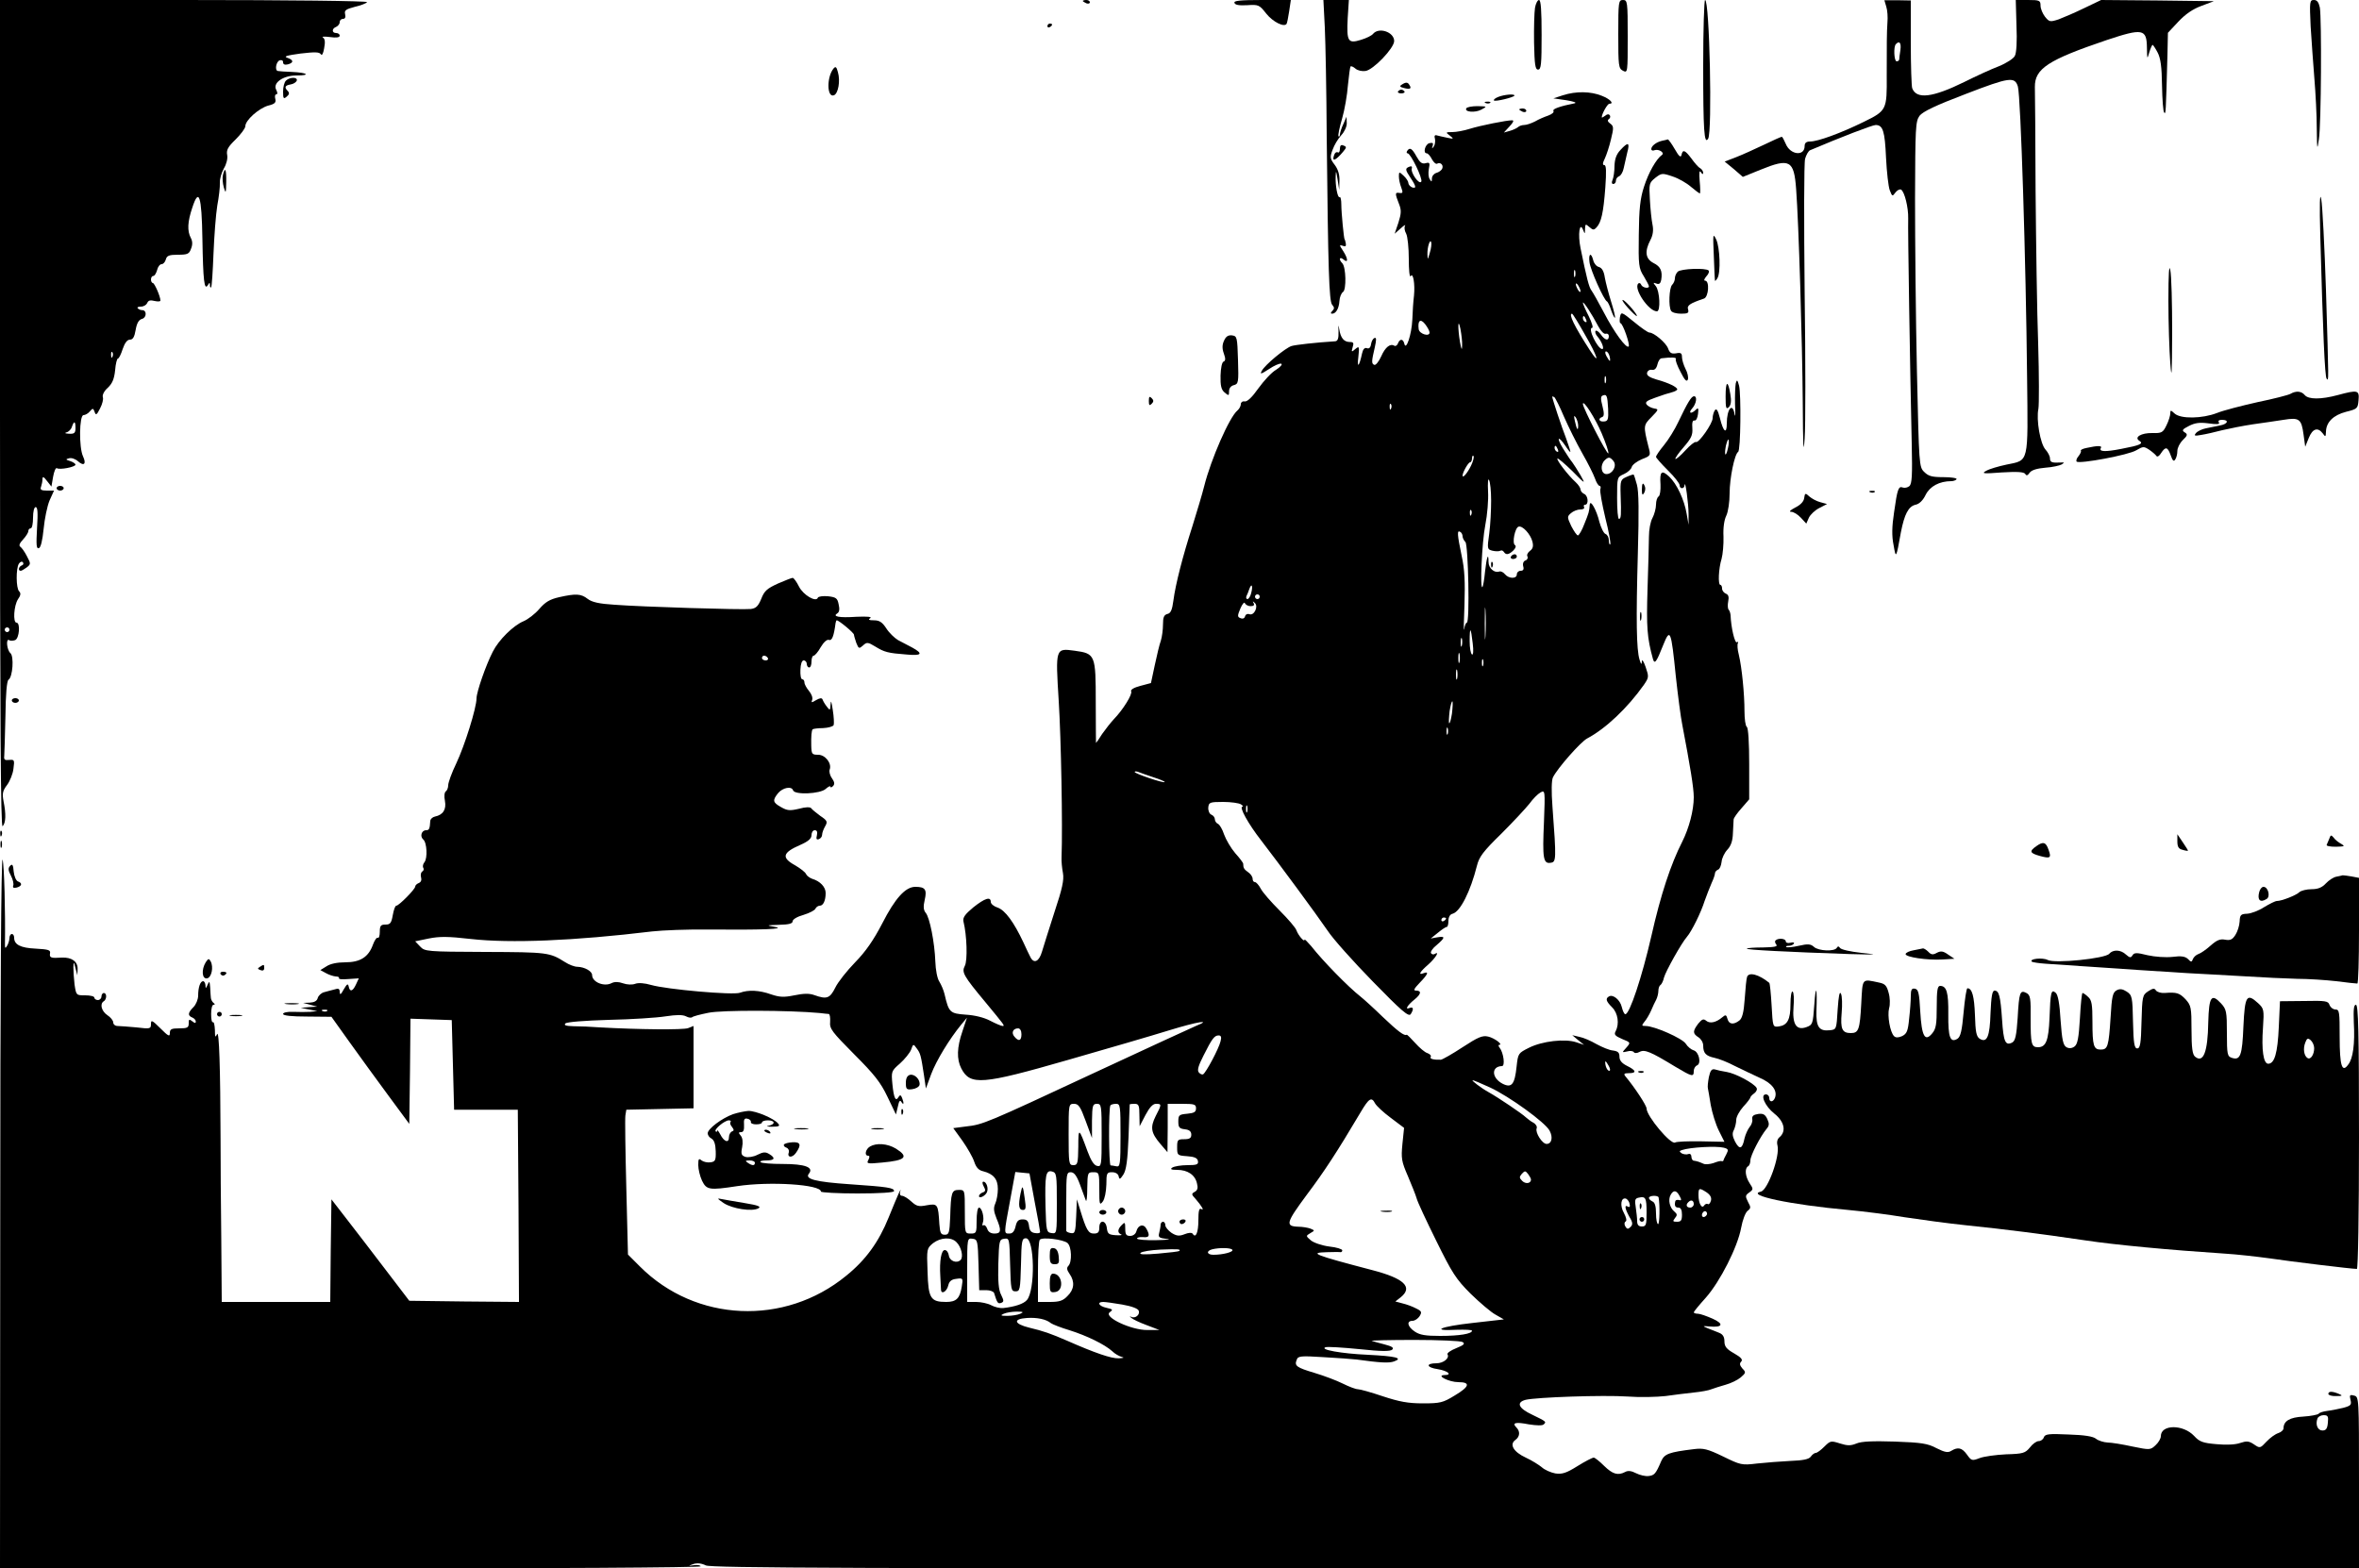 <?xml version="1.0" standalone="no"?>
<!DOCTYPE svg PUBLIC "-//W3C//DTD SVG 20010904//EN"
 "http://www.w3.org/TR/2001/REC-SVG-20010904/DTD/svg10.dtd">
<svg version="1.0" xmlns="http://www.w3.org/2000/svg"
 width="1000pt" height="665pt" viewBox="0 0 1000 665"
 preserveAspectRatio="xMidYMid meet">

<g transform="translate(0,665) scale(0.1,-0.1)"
fill="#000000" stroke="none">
<path d="M0 4893 c0 -1316 3 -1754 11 -1746 14 14 15 52 4 106 -6 32 -4 44 15
69 12 16 25 48 27 69 5 37 4 39 -18 37 -19 -2 -23 1 -21 17 1 11 3 87 5 168 1
95 6 150 13 155 18 11 24 100 8 113 -15 13 -20 64 -5 55 5 -4 16 -3 25 0 18 7
23 74 6 74 -16 0 -11 73 6 99 12 17 13 26 5 34 -13 13 -14 96 -1 117 5 8 13
11 17 6 4 -5 2 -11 -4 -13 -14 -5 -18 -23 -5 -23 4 0 15 7 25 14 18 14 18 16
1 48 -9 18 -22 36 -28 40 -7 5 -3 15 12 31 12 13 22 29 22 35 0 7 5 12 10 12
6 0 10 20 10 45 0 27 5 45 11 45 9 0 10 -25 6 -89 -4 -72 -3 -89 8 -85 8 3 15
33 20 82 4 42 15 96 25 120 l19 42 -31 0 c-23 0 -29 4 -24 16 3 9 6 23 6 32 0
13 5 12 19 -7 l19 -24 7 41 c4 23 11 40 16 37 12 -8 79 5 79 15 0 4 -10 11
-22 15 -20 6 -21 8 -5 12 10 3 27 -3 38 -13 25 -22 36 -11 21 21 -18 38 -16
175 2 175 7 0 20 7 27 16 12 14 14 14 20 -2 5 -16 9 -14 23 14 10 19 15 40 12
48 -3 9 5 26 21 40 19 18 27 37 31 74 2 28 8 50 12 50 4 0 13 18 20 40 9 26
19 40 31 40 12 0 19 11 24 41 5 29 13 43 27 47 20 5 21 37 1 37 -6 0 -15 3
-19 8 -4 4 2 7 13 7 12 0 23 7 27 15 4 11 13 14 31 9 14 -3 25 -3 25 2 0 17
-25 74 -32 74 -4 0 -8 7 -8 15 0 8 4 15 10 15 5 0 12 11 16 25 3 14 12 25 19
25 7 0 15 9 18 20 4 16 14 20 51 20 41 0 48 3 56 26 7 17 6 32 -1 45 -16 30
-14 69 6 128 28 87 40 53 43 -132 3 -178 8 -220 23 -196 7 12 9 12 9 0 0 -8 2
-12 5 -9 3 3 7 67 10 142 3 75 10 167 16 204 7 37 12 80 11 97 -1 16 7 43 17
61 11 18 17 42 14 57 -4 21 3 34 36 66 22 22 41 47 41 56 0 25 56 75 96 87 29
7 35 13 31 29 -3 10 -1 19 4 19 6 0 6 7 0 19 -16 29 28 61 86 61 62 0 47 12
-19 15 -29 1 -56 3 -60 4 -14 2 -8 39 7 45 9 3 15 0 15 -8 0 -9 7 -12 20 -9
26 7 25 19 -2 28 -17 6 -2 10 56 18 60 7 80 7 86 -3 5 -7 10 2 14 25 5 26 4
40 -5 46 -7 4 6 5 29 2 28 -4 42 -2 42 6 0 6 -7 11 -15 11 -19 0 -19 19 0 26
8 4 15 12 15 20 0 8 6 14 14 14 9 0 12 7 9 20 -4 16 3 21 41 31 26 6 49 15 52
20 3 5 -331 9 -775 9 l-781 0 0 -1757z m477 245 c-3 -8 -6 -5 -6 6 -1 11 2 17
5 13 3 -3 4 -12 1 -19z m-157 -303 c0 -21 -5 -25 -27 -24 -17 1 -21 3 -11 6 9
2 20 13 23 24 9 26 15 24 15 -6z m-280 -855 c0 -5 -4 -10 -10 -10 -5 0 -10 5
-10 10 0 6 5 10 10 10 6 0 10 -4 10 -10z"/>
<path d="M4590 6646 c0 -2 7 -6 15 -10 8 -3 15 -1 15 4 0 6 -7 10 -15 10 -8 0
-15 -2 -15 -4z"/>
<path d="M5233 6638 c2 -9 20 -12 54 -10 48 3 51 2 81 -36 28 -35 76 -59 86
-43 2 3 7 27 11 54 l7 47 -122 0 c-93 0 -121 -3 -117 -12z"/>
<path d="M5616 6533 c3 -65 7 -271 8 -458 6 -571 10 -701 23 -717 10 -11 10
-17 1 -26 -8 -8 -8 -12 -1 -12 16 0 29 22 31 54 1 17 8 33 15 38 15 9 13 106
-3 122 -16 16 -12 30 5 16 21 -18 20 3 -2 37 -16 24 -16 26 -1 21 11 -5 15 -2
13 10 -2 9 -4 17 -5 17 -3 0 -14 113 -14 147 0 20 -3 35 -7 32 -9 -5 -19 50
-17 90 1 25 2 23 8 -14 l7 -45 1 38 c1 25 -5 48 -20 68 -20 26 -21 33 -9 64 7
20 23 47 37 62 13 14 24 37 23 52 l-1 26 -13 -30 c-8 -16 -14 -36 -15 -44 0
-8 -3 -12 -6 -9 -3 3 4 37 15 74 11 38 22 102 25 143 4 41 9 77 11 79 2 3 12
-1 21 -9 9 -8 28 -12 42 -10 33 4 122 97 122 127 0 38 -64 60 -89 31 -6 -8
-29 -19 -52 -26 -55 -17 -61 -7 -56 92 l5 77 -54 0 -54 0 6 -117z"/>
<path d="M6507 6617 c-3 -19 -5 -85 -4 -148 2 -94 5 -114 17 -114 13 0 15 23
15 147 0 103 -3 148 -11 148 -6 0 -14 -15 -17 -33z"/>
<path d="M6860 6505 c0 -134 1 -145 20 -155 20 -10 20 -8 20 145 0 148 -1 155
-20 155 -19 0 -20 -7 -20 -145z"/>
<path d="M7220 6373 c0 -277 4 -338 21 -311 18 28 6 588 -13 588 -4 0 -8 -125
-8 -277z"/>
<path d="M7996 6622 c5 -15 7 -45 5 -67 -3 -43 -3 -94 -3 -225 1 -146 0 -149
-98 -197 -98 -48 -194 -83 -227 -83 -16 0 -23 -6 -23 -19 0 -45 -61 -38 -80 9
-7 16 -14 30 -17 30 -3 0 -37 -15 -76 -34 -40 -19 -93 -43 -119 -53 l-47 -18
39 -32 38 -33 74 30 c125 51 143 41 152 -82 11 -146 26 -645 28 -903 1 -191 3
-228 8 -155 4 52 4 334 0 625 -3 292 -3 544 2 562 5 17 14 33 21 36 127 54
264 107 278 107 31 0 39 -26 44 -138 3 -61 10 -124 16 -139 10 -26 11 -27 24
-9 8 10 18 15 24 12 15 -10 31 -76 30 -122 -2 -40 8 -652 15 -956 3 -134 1
-169 -10 -179 -7 -6 -20 -9 -28 -6 -18 7 -23 -5 -37 -106 -9 -59 -10 -99 -2
-138 10 -59 11 -58 31 54 15 77 32 110 62 117 16 3 32 19 43 42 18 36 58 58
109 58 9 0 19 4 22 8 3 5 -22 9 -55 9 -49 0 -64 4 -82 22 -22 21 -22 29 -31
429 -5 224 -8 553 -8 731 1 301 2 326 19 350 14 18 68 44 197 93 184 71 207
74 220 31 12 -43 34 -738 39 -1232 4 -371 9 -351 -88 -371 -33 -7 -71 -18 -85
-26 -22 -12 -14 -13 66 -7 66 4 93 2 99 -6 5 -9 10 -8 19 5 8 11 31 18 66 21
30 2 61 9 70 14 12 8 12 9 -5 8 -37 -2 -45 1 -45 18 0 9 -9 26 -19 37 -22 24
-40 126 -30 173 3 18 3 141 -1 275 -5 134 -9 425 -11 648 -1 223 -2 421 -3
441 -1 78 56 115 304 199 153 51 170 48 171 -32 1 -50 1 -51 10 -20 5 17 12
32 14 32 2 0 12 -15 21 -32 13 -24 18 -62 19 -141 1 -59 5 -111 9 -114 7 -8 7
-11 14 245 l2 93 44 47 c30 32 62 54 98 67 l53 20 -239 3 -239 2 -71 -34 c-39
-19 -88 -40 -109 -48 -37 -12 -40 -11 -58 11 -10 13 -19 34 -19 47 0 22 -4 24
-53 24 l-52 0 3 -109 c3 -65 0 -116 -7 -128 -5 -11 -36 -31 -68 -44 -32 -12
-97 -42 -145 -66 -136 -67 -204 -75 -222 -27 -3 8 -6 96 -6 194 l0 178 -56 1
-56 0 8 -27z m60 -184 c-3 -18 -5 -36 -5 -40 -1 -5 -5 -8 -11 -8 -11 0 -14 63
-3 73 15 16 23 5 19 -25z"/>
<path d="M9795 6538 c4 -62 11 -162 16 -223 5 -60 10 -155 10 -210 1 -91 2
-95 9 -45 10 63 12 510 4 558 -5 23 -12 32 -25 32 -18 0 -19 -6 -14 -112z"/>
<path d="M4440 6539 c0 -5 5 -7 10 -4 6 3 10 8 10 11 0 2 -4 4 -10 4 -5 0 -10
-5 -10 -11z"/>
<path d="M3533 6359 c-29 -36 -28 -124 2 -113 18 7 28 60 17 98 -6 23 -10 26
-19 15z"/>
<path d="M1212 6308 c-7 -7 -12 -27 -12 -46 0 -30 2 -33 15 -22 11 9 13 16 5
24 -16 16 -12 24 12 28 12 2 23 9 26 16 5 16 -30 16 -46 0z"/>
<path d="M5942 6291 c-10 -6 -8 -10 9 -14 26 -7 34 -3 24 12 -7 13 -15 14 -33
2z"/>
<path d="M5926 6262 c-2 -4 4 -8 14 -8 10 0 16 4 14 8 -3 4 -9 8 -14 8 -5 0
-11 -4 -14 -8z"/>
<path d="M6625 6246 l-40 -13 55 -8 c30 -5 46 -10 35 -13 -61 -12 -95 -24 -90
-32 4 -6 -6 -14 -22 -20 -15 -5 -41 -16 -56 -25 -16 -8 -36 -15 -46 -15 -9 0
-21 -4 -26 -9 -6 -5 -21 -12 -35 -16 l-25 -7 24 26 c16 17 20 26 11 26 -24 0
-134 -22 -179 -36 -25 -8 -58 -14 -75 -14 -28 0 -29 -1 -10 -15 18 -14 17 -15
-11 -9 -16 3 -36 8 -44 10 -9 3 -12 -2 -8 -15 2 -10 0 -25 -5 -32 -8 -11 -9
-10 -5 2 4 13 1 15 -14 12 -18 -5 -28 -43 -11 -43 5 0 15 -11 22 -25 7 -13 17
-22 22 -19 13 8 28 -5 22 -20 -3 -8 -14 -16 -25 -19 -10 -3 -19 -13 -19 -24 0
-15 -2 -15 -9 -3 -6 8 -7 27 -4 44 5 25 4 29 -14 24 -15 -4 -24 3 -38 28 -19
35 -29 41 -40 24 -3 -5 -3 -10 2 -10 13 0 65 -108 58 -120 -9 -15 -47 39 -40
57 2 7 -2 10 -11 6 -18 -7 -18 -12 6 -48 24 -36 25 -46 5 -39 -8 4 -15 12 -15
19 0 6 -9 20 -20 30 -19 18 -20 17 -20 -3 0 -11 4 -32 10 -47 8 -22 7 -25 -8
-23 -19 3 -19 -2 -1 -48 10 -25 9 -40 -3 -78 l-16 -47 26 23 c14 13 22 17 18
11 -4 -7 -2 -22 5 -34 6 -12 11 -60 11 -107 0 -47 3 -79 8 -73 10 18 19 -32
14 -83 -3 -23 -6 -68 -7 -101 -3 -64 -27 -135 -34 -102 -5 21 -19 22 -27 1 -3
-8 -10 -13 -15 -10 -18 11 -39 -6 -56 -45 -10 -22 -23 -38 -29 -36 -13 5 -12
15 2 75 7 32 7 42 -1 39 -7 -2 -13 -14 -15 -26 -2 -15 -9 -21 -18 -17 -9 3
-16 -4 -20 -22 -12 -56 -22 -66 -16 -17 5 47 4 49 -13 35 -16 -14 -17 -13 -11
8 6 18 3 22 -12 22 -25 0 -39 17 -45 55 -3 21 -4 18 -3 -10 1 -30 -3 -41 -14
-42 -82 -5 -169 -15 -185 -20 -26 -8 -113 -80 -126 -105 -9 -16 -4 -15 30 7
22 15 45 25 52 23 7 -2 -3 -14 -22 -26 -19 -11 -52 -47 -75 -79 -26 -37 -47
-57 -58 -55 -9 2 -16 -4 -16 -11 0 -8 -6 -20 -14 -27 -34 -27 -113 -208 -141
-320 -9 -36 -32 -112 -50 -170 -41 -127 -72 -247 -81 -317 -5 -38 -11 -53 -25
-56 -15 -4 -19 -14 -19 -45 0 -21 -4 -52 -9 -68 -6 -16 -17 -63 -26 -105 l-16
-75 -45 -12 c-27 -7 -42 -16 -39 -23 7 -11 -34 -78 -74 -119 -13 -14 -35 -42
-49 -62 -13 -21 -25 -38 -26 -38 0 0 -1 78 -1 173 0 201 -2 206 -89 218 -82
11 -82 13 -68 -213 10 -158 17 -530 12 -663 -1 -16 2 -47 6 -67 5 -29 -3 -66
-36 -165 -22 -70 -47 -146 -53 -168 -12 -41 -33 -52 -48 -25 -4 8 -19 38 -31
65 -40 85 -77 136 -109 147 -16 5 -29 16 -29 24 0 24 -25 16 -74 -23 -35 -29
-45 -43 -42 -59 15 -60 18 -166 6 -189 -14 -27 -7 -41 88 -155 80 -97 83 -100
72 -100 -5 0 -29 10 -52 22 -26 14 -67 24 -104 26 -67 5 -72 9 -90 87 -4 17
-14 40 -22 53 -9 13 -16 51 -17 85 -3 81 -24 188 -41 207 -9 11 -11 26 -4 55
10 44 2 55 -40 55 -42 0 -86 -49 -140 -155 -37 -71 -70 -119 -115 -165 -35
-36 -73 -84 -84 -107 -23 -46 -36 -51 -89 -32 -22 8 -46 7 -85 -1 -44 -9 -62
-8 -98 4 -50 18 -97 20 -132 7 -29 -11 -311 14 -377 33 -27 8 -54 10 -67 5
-13 -5 -35 -4 -52 2 -19 7 -36 7 -48 1 -32 -17 -83 4 -83 34 0 16 -31 34 -62
35 -13 0 -36 9 -53 20 -65 41 -74 42 -337 43 -251 1 -257 2 -277 23 l-21 22
58 12 c45 9 81 9 177 -2 168 -19 438 -8 770 32 44 5 150 9 235 8 233 -2 335 2
285 11 -38 7 -38 7 18 9 41 1 57 5 57 15 0 8 20 20 46 27 26 8 49 20 51 27 3
6 11 12 18 12 15 0 25 22 25 54 0 25 -23 50 -57 60 -11 4 -23 13 -26 20 -3 8
-24 24 -46 37 -60 33 -54 54 22 87 34 15 47 27 47 41 0 12 6 21 14 21 9 0 12
-7 9 -21 -4 -16 -2 -20 8 -17 8 3 14 11 14 19 0 8 6 24 13 36 11 19 9 24 -21
44 -17 13 -35 27 -38 32 -4 6 -24 6 -52 -2 -39 -9 -50 -8 -76 7 -36 20 -37 29
-12 60 20 23 57 30 63 11 7 -20 115 -15 138 6 11 10 20 14 20 10 0 -5 5 -4 11
2 8 8 7 17 -4 33 -9 12 -13 29 -10 37 10 26 -18 63 -49 63 -26 0 -28 3 -29 38
-1 40 1 65 6 70 2 2 22 5 44 5 22 1 43 7 45 13 2 6 1 35 -4 65 -5 34 -8 43 -9
24 -2 -28 -2 -29 -16 -11 -8 10 -16 24 -18 30 -3 8 -11 7 -27 -2 -20 -12 -22
-12 -17 1 3 9 -3 25 -14 38 -10 12 -19 28 -19 36 0 7 -4 13 -9 13 -6 0 -9 18
-8 40 1 25 6 40 14 40 7 0 13 -7 13 -15 0 -8 5 -15 10 -15 6 0 10 11 10 25 0
14 4 25 9 25 5 0 19 16 30 36 13 22 27 34 35 31 13 -5 21 17 28 71 1 6 3 12 5
12 9 0 73 -53 73 -61 0 -4 5 -20 10 -35 10 -25 12 -25 28 -11 16 15 21 15 52
-4 39 -24 54 -28 133 -34 64 -6 72 3 25 29 -18 9 -46 24 -61 32 -15 9 -38 31
-50 50 -17 26 -29 34 -52 34 -22 0 -26 3 -16 9 9 6 -12 8 -58 6 -75 -5 -104 1
-81 15 8 5 10 18 5 38 -5 26 -11 30 -45 34 -22 2 -41 -1 -43 -6 -7 -21 -62 11
-80 47 -10 20 -22 37 -27 37 -4 0 -32 -11 -62 -24 -46 -21 -58 -31 -71 -65
-13 -31 -22 -40 -44 -43 -36 -4 -461 9 -578 18 -65 4 -96 11 -114 25 -28 22
-50 23 -121 7 -40 -9 -59 -21 -84 -50 -18 -21 -48 -44 -67 -52 -43 -18 -105
-79 -130 -129 -29 -56 -69 -171 -69 -198 0 -40 -50 -200 -86 -276 -19 -39 -34
-81 -34 -92 0 -11 -5 -23 -10 -26 -6 -4 -8 -21 -4 -40 7 -37 -8 -60 -42 -67
-10 -2 -19 -10 -20 -18 -2 -35 -5 -40 -18 -40 -19 0 -27 -26 -12 -39 16 -13
19 -80 5 -97 -6 -7 -8 -18 -5 -23 4 -5 2 -13 -4 -16 -6 -4 -8 -15 -5 -25 3
-11 0 -20 -10 -24 -8 -3 -15 -10 -15 -15 0 -11 -69 -81 -80 -81 -5 0 -11 -18
-15 -40 -6 -34 -11 -40 -31 -40 -20 0 -24 -5 -24 -31 0 -16 -4 -28 -8 -25 -5
3 -14 -10 -21 -29 -19 -53 -54 -75 -118 -75 -33 0 -63 -6 -79 -17 l-26 -16 24
-13 c12 -7 31 -13 41 -14 10 0 16 -3 14 -7 -3 -5 15 -6 39 -4 l45 3 -12 -26
c-14 -30 -26 -33 -31 -8 -3 13 -7 11 -21 -13 -12 -22 -16 -25 -17 -11 0 14 -5
17 -22 11 -13 -3 -33 -9 -45 -12 -11 -3 -23 -14 -26 -24 -3 -13 -15 -19 -34
-20 l-28 -1 30 -8 30 -8 -35 -2 -35 -3 35 -7 35 -7 -30 -3 c-16 -1 -49 -1 -73
0 -24 1 -42 -3 -42 -9 0 -7 36 -11 103 -11 l102 -1 75 -105 c41 -58 116 -160
165 -227 l90 -122 3 223 2 223 88 -3 87 -3 5 -190 5 -190 135 0 135 0 3 -408
2 -407 -232 2 -233 3 -100 131 c-55 72 -129 169 -165 215 l-65 84 -3 -217 -2
-218 -230 0 -230 0 -2 268 c-2 147 -3 337 -3 422 -1 304 -6 465 -15 445 -7
-16 -9 -12 -9 18 -1 21 -4 36 -9 33 -4 -2 -7 13 -7 35 0 21 4 39 10 39 7 0 7
3 0 8 -5 4 -10 13 -11 20 -1 6 -2 27 -3 45 -2 27 -4 29 -11 12 -7 -17 -9 -17
-9 -2 -1 9 -5 17 -10 17 -12 0 -21 -26 -21 -61 0 -16 -9 -38 -20 -49 -24 -24
-25 -36 -5 -44 8 -3 15 -11 15 -17 0 -8 -4 -8 -15 1 -13 10 -15 9 -15 -9 0
-18 -6 -21 -40 -21 -33 0 -40 -3 -40 -20 0 -17 -7 -13 -40 20 -35 35 -40 37
-40 19 0 -21 -3 -22 -61 -15 -34 3 -70 6 -80 6 -11 0 -19 7 -19 15 0 8 -11 22
-25 31 -25 17 -33 48 -15 59 6 3 10 13 10 21 0 8 -4 14 -10 14 -5 0 -10 -7
-10 -15 0 -8 -7 -15 -15 -15 -8 0 -15 5 -15 10 0 6 -17 10 -39 10 -38 0 -38 0
-45 46 -3 26 -5 59 -5 73 1 25 2 25 9 -4 l8 -30 1 27 c1 31 -25 50 -67 48 -46
-3 -53 -1 -50 18 3 14 -6 17 -61 20 -64 3 -91 17 -91 46 0 9 -4 16 -10 16 -5
0 -10 -8 -10 -17 0 -10 -5 -25 -10 -33 -7 -12 -9 -11 -9 5 2 139 -3 336 -10
360 -6 18 -10 -578 -10 -1487 l-1 -1518 1485 0 c824 0 1485 4 1485 9 0 4 -12
7 -27 5 -28 -4 -28 -4 -3 5 16 5 34 3 52 -6 22 -11 619 -13 3518 -13 l3490 0
0 364 c0 361 0 364 -21 369 -18 5 -20 2 -15 -18 5 -21 2 -25 -31 -34 -21 -5
-51 -11 -68 -13 -16 -2 -33 -7 -36 -12 -4 -4 -33 -10 -65 -12 -58 -3 -84 -19
-84 -50 0 -7 -10 -16 -22 -20 -13 -4 -35 -20 -50 -36 -27 -29 -28 -29 -53 -12
-22 15 -32 15 -59 6 -20 -7 -57 -9 -100 -5 -58 5 -72 10 -95 35 -47 50 -141
49 -141 -1 0 -10 -10 -27 -22 -38 -22 -21 -25 -21 -98 -6 -41 9 -89 17 -106
17 -17 1 -39 8 -49 16 -12 10 -49 16 -116 18 -84 4 -100 2 -105 -12 -3 -9 -13
-16 -22 -16 -9 0 -26 -12 -37 -27 -20 -24 -29 -27 -101 -29 -43 -2 -94 -9
-112 -16 -32 -12 -35 -12 -54 15 -21 29 -38 33 -66 16 -14 -9 -27 -7 -63 11
-37 20 -64 24 -176 28 -94 3 -142 1 -163 -8 -25 -10 -38 -10 -70 0 -38 12 -41
12 -66 -13 -15 -15 -31 -27 -37 -27 -5 0 -15 -7 -21 -16 -8 -11 -33 -16 -86
-18 -41 -2 -105 -7 -142 -11 -65 -8 -70 -6 -144 30 -66 32 -84 36 -123 31
-107 -13 -125 -20 -139 -51 -23 -54 -29 -60 -53 -63 -14 -2 -38 4 -54 12 -19
10 -34 12 -46 5 -31 -16 -53 -9 -89 26 -19 19 -39 35 -44 35 -6 0 -37 -16 -69
-36 -48 -30 -65 -35 -94 -31 -20 4 -45 15 -57 26 -12 10 -42 29 -68 41 -52 24
-71 56 -44 75 19 14 21 36 4 53 -20 20 -3 24 53 13 32 -5 58 -6 63 0 12 11 11
12 -49 41 -58 27 -69 52 -28 63 45 11 329 21 433 14 52 -4 124 -2 160 2 36 5
90 12 120 15 30 3 64 9 75 14 11 4 38 13 60 19 22 6 51 20 64 31 22 19 23 22
7 38 -11 13 -13 21 -5 29 8 8 0 18 -30 35 -32 18 -41 29 -41 51 0 19 -7 30
-22 36 -13 5 -34 14 -48 19 -24 10 -24 11 7 8 56 -5 62 11 13 33 -25 11 -53
21 -62 21 -10 0 -18 3 -18 6 0 3 23 31 51 62 61 69 135 215 150 297 6 33 18
64 27 71 14 11 15 15 2 38 -12 24 -12 28 5 40 18 13 18 15 2 39 -19 29 -22 63
-7 72 6 3 10 15 10 25 0 21 43 103 68 133 12 14 13 22 4 42 -9 20 -18 25 -39
22 -20 -3 -27 -9 -25 -22 2 -9 -3 -24 -11 -33 -8 -10 -18 -32 -22 -49 -9 -45
-21 -49 -40 -13 -11 22 -13 35 -5 49 5 11 10 30 10 43 0 13 14 38 30 56 17 18
30 36 30 39 0 3 7 11 17 18 9 7 13 17 9 23 -12 20 -89 61 -126 67 -19 3 -42 8
-51 11 -13 3 -19 -5 -25 -33 -4 -21 -6 -42 -4 -48 1 -5 7 -37 12 -70 6 -33 21
-82 34 -108 l24 -48 -99 2 c-54 1 -104 -1 -110 -5 -18 -11 -121 112 -121 144
0 13 -50 89 -90 137 -8 10 -5 13 15 13 34 0 31 12 -8 31 -22 11 -32 23 -32 39
0 17 -6 23 -27 26 -15 1 -46 14 -70 27 -24 14 -56 28 -73 31 l-30 7 25 -21 25
-20 -33 11 c-48 16 -144 5 -200 -23 -46 -23 -47 -24 -53 -80 -8 -76 -21 -92
-59 -73 -48 25 -49 74 -3 75 14 0 7 56 -10 78 -5 6 -6 12 -2 12 19 0 -20 29
-46 35 -25 6 -43 -2 -109 -45 -44 -29 -85 -52 -92 -53 -32 -1 -49 4 -43 12 3
5 -3 12 -14 16 -11 3 -34 23 -52 43 -18 20 -34 36 -36 35 -9 -7 -38 15 -101
75 -38 37 -81 76 -95 87 -51 40 -158 149 -209 214 -16 18 -28 31 -28 27 0 -13
-27 19 -34 39 -3 11 -36 49 -72 85 -36 36 -72 77 -80 93 -8 15 -19 27 -24 27
-6 0 -10 6 -10 14 0 8 -8 21 -19 28 -17 12 -21 18 -21 36 0 4 -15 24 -34 45
-18 21 -39 57 -47 79 -7 22 -19 42 -26 45 -7 3 -13 12 -13 19 0 8 -7 17 -15
20 -8 3 -14 17 -13 30 2 22 6 24 63 24 33 0 67 -5 75 -10 8 -5 12 -10 7 -10
-16 0 25 -74 79 -143 77 -100 232 -310 282 -383 22 -34 109 -131 191 -215 122
-125 152 -151 161 -139 14 22 12 33 -6 26 -20 -8 -7 13 23 37 27 22 30 37 6
37 -13 0 -9 8 15 33 35 36 41 50 17 41 -25 -10 -17 5 20 37 31 28 50 59 26 44
-5 -3 -12 -1 -15 4 -3 5 7 21 24 34 37 32 38 39 3 33 l-28 -5 30 24 c17 14 33
25 38 25 4 0 7 12 7 26 0 16 7 28 18 30 32 9 75 93 103 204 9 37 27 61 103
135 50 50 103 107 119 127 15 21 36 42 47 48 20 11 20 8 15 -125 -7 -154 -3
-178 28 -173 24 3 25 11 8 238 -5 65 -4 112 2 124 19 39 118 151 145 165 79
42 171 129 241 228 21 31 21 34 7 75 -9 26 -16 35 -16 23 -1 -15 -4 -12 -10 9
-13 42 -15 167 -7 451 5 174 4 262 -4 290 -6 22 -12 41 -14 43 -1 1 -15 -3
-30 -10 -25 -11 -27 -15 -25 -77 3 -85 2 -101 -7 -101 -5 0 -8 40 -8 89 0 88
0 88 29 101 16 7 31 21 33 30 3 10 22 24 43 33 38 15 38 15 28 53 -22 88 -22
91 13 126 30 31 31 33 12 36 -12 2 -26 9 -32 16 -9 11 -1 17 36 30 27 10 58
20 71 23 12 3 22 9 22 12 0 10 -37 28 -88 42 -30 9 -42 17 -40 28 2 9 11 15
21 13 11 -2 19 6 23 23 3 14 11 26 18 26 41 5 64 4 60 -3 -3 -4 6 -29 20 -55
17 -34 26 -44 31 -32 3 8 -1 29 -10 45 -8 16 -15 39 -15 50 0 17 -5 20 -25 16
-19 -3 -27 1 -34 21 -9 24 -60 67 -79 67 -6 0 -35 20 -65 45 -54 44 -55 44
-60 20 -2 -14 -1 -25 2 -25 10 0 42 -92 35 -99 -10 -10 -62 61 -105 144 -23
44 -47 86 -53 94 -10 13 -20 51 -46 179 -12 58 -4 115 11 77 7 -18 8 -18 8 4
1 22 2 23 19 8 15 -13 19 -13 30 -1 20 22 29 62 37 168 5 70 4 96 -4 96 -8 0
-8 8 2 28 7 15 19 51 26 81 12 49 12 56 -3 67 -11 8 -13 14 -6 19 5 3 8 11 4
16 -4 6 -11 6 -20 -2 -8 -6 -14 -9 -14 -6 0 14 24 57 32 57 22 0 4 20 -32 34
-47 19 -109 20 -165 2z m-564 -668 c-9 -31 -9 -31 -10 -6 -1 30 11 67 16 51 2
-6 0 -26 -6 -45z m616 -100 c-3 -7 -5 -2 -5 12 0 14 2 19 5 13 2 -7 2 -19 0
-25z m23 -63 c0 -5 -5 -3 -10 5 -5 8 -10 20 -10 25 0 6 5 3 10 -5 5 -8 10 -19
10 -25z m75 -148 c11 -21 25 -35 32 -32 7 2 13 -2 13 -10 0 -22 -17 -18 -34 7
-9 12 -19 19 -22 15 -4 -4 0 -15 8 -24 18 -21 30 -53 20 -53 -20 1 -63 90 -43
90 6 0 -1 22 -14 49 -14 27 -25 53 -25 57 0 11 39 -49 65 -99z m-55 -38 c52
-89 65 -134 19 -63 -66 102 -91 154 -75 154 3 0 28 -41 56 -91z m4 65 c3 -8 2
-12 -4 -9 -6 3 -10 10 -10 16 0 14 7 11 14 -7z m-664 -54 c0 -19 -43 -6 -46
14 -5 37 7 47 27 22 10 -13 19 -29 19 -36z m138 -55 c0 -22 -3 -19 -9 15 -10
60 -9 108 2 55 4 -22 8 -53 7 -70z m625 -45 c3 -11 3 -20 1 -20 -2 0 -8 9 -14
20 -6 11 -7 20 -2 20 6 0 12 -9 15 -20z m-16 -112 c-3 -7 -5 -2 -5 12 0 14 2
19 5 13 2 -7 2 -19 0 -25z m10 -111 c2 -46 -1 -53 -18 -54 -21 -2 -26 13 -7
19 8 3 9 15 1 46 -8 30 -8 42 1 45 17 7 20 0 23 -56z m-187 -34 c19 -43 53
-112 77 -154 24 -42 48 -90 54 -107 6 -18 15 -32 20 -32 4 0 6 -6 3 -14 -3 -7
7 -62 21 -121 15 -59 24 -109 21 -113 -3 -3 -6 5 -6 17 0 12 -6 24 -14 27 -8
3 -19 26 -26 51 -12 51 -39 98 -41 73 -2 -29 -4 -35 -23 -82 -10 -27 -23 -48
-27 -48 -5 0 -17 18 -28 39 -18 38 -18 41 -2 55 10 9 28 16 40 16 12 0 19 4
16 10 -3 6 -1 10 4 10 17 0 13 40 -4 46 -8 4 -15 12 -15 19 0 6 -9 20 -21 31
-31 28 -82 94 -77 100 3 2 31 -22 63 -53 56 -57 57 -57 35 -18 -13 22 -29 47
-35 55 -7 8 -24 34 -39 58 -29 47 -22 58 9 13 11 -17 21 -29 22 -27 1 1 -7 27
-18 57 -19 48 -59 169 -59 177 0 2 4 1 9 -2 4 -3 23 -40 41 -83z m-733 35 c-3
-8 -6 -5 -6 6 -1 11 2 17 5 13 3 -3 4 -12 1 -19z m893 -106 c17 -40 30 -78 28
-84 -4 -10 -108 193 -108 209 0 22 53 -61 80 -125z m-100 34 c0 -26 -6 -18
-14 19 -5 22 -4 26 4 15 5 -8 10 -24 10 -34z m-86 -102 c3 -8 2 -12 -4 -9 -6
3 -10 10 -10 16 0 14 7 11 14 -7z m-368 -68 c-15 -31 -36 -56 -36 -42 0 13 24
56 32 56 4 0 8 8 8 17 0 9 3 13 6 10 4 -3 -1 -22 -10 -41z m603 20 c17 -20 -3
-56 -29 -56 -23 0 -28 38 -8 58 16 16 23 15 37 -2z m-518 -168 c0 -40 -3 -103
-8 -140 -9 -65 -9 -67 14 -73 13 -3 28 -3 33 0 5 3 11 1 15 -5 9 -14 21 -12
40 6 10 10 13 19 7 23 -13 8 0 73 15 78 17 6 51 -32 59 -63 5 -20 2 -31 -11
-40 -9 -7 -14 -18 -10 -23 3 -6 0 -14 -8 -17 -9 -3 -13 -13 -10 -25 4 -13 0
-19 -11 -19 -9 0 -16 -7 -16 -15 0 -20 -34 -19 -50 0 -7 9 -18 14 -24 12 -21
-8 -46 14 -46 40 0 44 -8 22 -15 -42 -3 -33 -8 -61 -11 -64 -11 -12 -2 191 12
261 9 46 14 108 12 144 -2 37 0 58 4 49 5 -8 9 -47 9 -87z m-84 -60 c-3 -8 -6
-5 -6 6 -1 11 2 17 5 13 3 -3 4 -12 1 -19z m-37 -92 c0 -6 5 -17 12 -24 12
-12 19 -342 6 -342 -4 0 -9 -12 -11 -27 -3 -16 -2 31 1 102 3 98 1 150 -12
209 -19 91 -20 110 -6 101 6 -3 10 -12 10 -19z m-896 -240 c-3 -14 -11 -26
-16 -26 -5 0 -7 6 -4 13 3 6 9 20 12 30 10 27 16 13 8 -17z m36 -16 c0 -5 -4
-10 -10 -10 -5 0 -10 5 -10 10 0 6 5 10 10 10 6 0 10 -4 10 -10z m957 -167
c-2 -32 -3 -8 -3 52 0 61 1 87 3 58 2 -29 2 -78 0 -110z m-996 127 c13 0 18 4
13 13 -5 9 -4 9 5 1 17 -15 -3 -56 -23 -48 -8 3 -16 -1 -18 -9 -2 -8 -9 -12
-19 -8 -14 5 -14 10 -1 41 8 19 17 29 19 23 3 -7 14 -13 24 -13z m942 -158 c4
-32 2 -50 -3 -47 -6 4 -10 29 -10 57 0 64 5 60 13 -10z m-46 -9 c-3 -10 -5 -4
-5 12 0 17 2 24 5 18 2 -7 2 -21 0 -30z m-10 -70 c-3 -10 -5 -2 -5 17 0 19 2
27 5 18 2 -10 2 -26 0 -35z m-2932 17 c3 -5 -1 -10 -9 -10 -9 0 -16 5 -16 10
0 6 4 10 9 10 6 0 13 -4 16 -10z m3032 -32 c-3 -7 -5 -2 -5 12 0 14 2 19 5 13
2 -7 2 -19 0 -25z m-110 -55 c-3 -10 -5 -2 -5 17 0 19 2 27 5 18 2 -10 2 -26
0 -35z m-22 -148 c-4 -25 -9 -44 -12 -41 -2 2 -1 25 2 51 4 25 9 44 12 41 2
-2 1 -25 -2 -51z m-18 -87 c-3 -7 -5 -2 -5 12 0 14 2 19 5 13 2 -7 2 -19 0
-25z m-1249 -183 c29 -9 52 -19 49 -21 -5 -5 -127 36 -127 43 0 3 6 3 13 1 6
-3 36 -13 65 -23z m399 -147 c-3 -7 -5 -2 -5 12 0 14 2 19 5 13 2 -7 2 -19 0
-25z m843 -452 c0 -3 -4 -8 -10 -11 -5 -3 -10 -1 -10 4 0 6 5 11 10 11 6 0 10
-2 10 -4z m-4743 -392 c-3 -3 -12 -4 -19 -1 -8 3 -5 6 6 6 11 1 17 -2 13 -5z
m2088 -9 c17 -2 34 -4 38 -4 5 -1 7 -16 6 -33 -3 -30 8 -43 102 -138 85 -85
112 -119 141 -180 l36 -75 8 33 c5 24 9 30 15 20 10 -16 12 -6 3 17 -5 13 -9
14 -15 4 -12 -21 -20 -6 -26 54 -5 54 -5 56 32 88 20 18 41 44 47 58 9 26 10
26 24 6 16 -21 18 -30 31 -115 l8 -55 22 60 c22 59 78 150 127 210 l25 30 -19
-57 c-24 -69 -25 -119 -5 -158 38 -73 87 -69 452 36 164 47 356 103 427 125
123 38 188 48 115 19 -19 -8 -212 -97 -429 -198 -461 -215 -473 -220 -545
-228 l-54 -7 39 -54 c21 -30 44 -70 50 -89 8 -24 19 -36 38 -40 43 -11 62 -33
62 -75 0 -21 -5 -49 -11 -62 -8 -18 -7 -32 5 -62 22 -52 20 -65 -8 -65 -16 0
-27 7 -31 20 -4 11 -11 18 -16 15 -5 -3 -6 1 -3 10 8 20 -3 65 -16 65 -6 0
-10 -25 -10 -55 0 -52 -1 -55 -25 -55 -25 0 -25 1 -25 93 0 92 0 92 -25 92
-31 0 -34 -10 -37 -115 -3 -67 -5 -75 -23 -75 -17 0 -20 8 -23 45 -5 85 -7 88
-53 80 -35 -7 -44 -4 -66 16 -14 13 -32 24 -39 24 -8 0 -11 7 -8 18 7 24 -8
-9 -49 -110 -42 -104 -97 -180 -180 -247 -261 -214 -638 -197 -874 39 l-51 51
-7 282 c-4 155 -6 293 -4 307 l4 25 143 3 142 3 0 174 0 175 -23 -9 c-21 -8
-211 -6 -372 3 -38 3 -90 5 -114 5 -32 1 -42 4 -34 12 6 6 81 12 184 15 96 2
204 9 241 15 46 7 72 7 86 0 11 -6 22 -7 26 -4 3 4 34 12 69 19 55 12 345 11
472 -1z m855 -90 c0 -28 -12 -32 -30 -10 -14 16 -6 35 16 35 8 0 14 -10 14
-25z m844 -30 c-7 -30 -61 -132 -74 -140 -4 -2 -12 1 -18 8 -8 9 -2 29 20 72
36 72 46 85 64 85 10 0 13 -7 8 -25z m1646 -105 c6 -11 7 -20 2 -20 -6 0 -12
9 -15 20 -3 11 -3 20 -1 20 2 0 8 -9 14 -20z m-503 -91 c80 -37 234 -148 252
-183 15 -28 9 -56 -13 -56 -18 0 -49 48 -42 66 3 7 -3 18 -14 24 -10 5 -24 16
-32 23 -15 15 -119 85 -157 106 -31 17 -76 51 -68 51 4 0 37 -14 74 -31z
m-488 -67 c6 -11 35 -38 66 -61 l57 -43 -7 -68 c-6 -61 -4 -74 23 -136 16 -38
33 -80 37 -94 3 -14 41 -95 83 -180 68 -138 84 -163 146 -225 39 -38 87 -79
106 -89 l35 -20 -132 -15 c-137 -15 -183 -35 -68 -29 36 1 65 0 65 -4 0 -13
-53 -22 -135 -22 -62 0 -86 4 -107 18 -32 21 -37 46 -10 46 9 0 23 9 30 20 10
17 9 21 -16 33 -15 8 -40 17 -57 21 l-30 8 23 18 c53 43 14 80 -121 115 -248
65 -270 74 -192 76 28 1 53 1 58 0 4 0 7 3 7 8 0 5 -25 13 -55 16 -31 4 -66
16 -78 26 -22 19 -22 19 -2 31 19 11 19 11 0 19 -11 4 -34 8 -52 8 -56 2 -51
17 37 136 73 97 128 181 227 348 36 61 47 68 62 39z m-1227 -74 l27 -73 0 73
c1 65 3 72 21 72 19 0 20 -7 20 -134 0 -128 -1 -134 -20 -129 -13 3 -26 24
-40 62 -37 101 -39 102 -39 19 -1 -71 -3 -78 -21 -78 -19 0 -20 7 -20 130 0
128 0 130 23 130 19 0 27 -12 49 -72z m148 -62 c0 -122 -2 -134 -17 -131 -10
2 -21 4 -25 4 -8 1 -9 240 -1 254 2 4 13 7 24 7 18 0 19 -8 19 -134z m80 87
l1 -48 25 48 c17 32 31 47 44 47 25 0 25 -2 -1 -52 -24 -48 -20 -71 20 -118
l30 -35 1 103 0 102 60 0 c53 0 60 -2 60 -19 0 -16 -8 -20 -37 -23 -35 -3 -38
-6 -38 -33 0 -25 4 -30 28 -33 19 -2 27 -9 27 -23 0 -14 -7 -19 -30 -19 -28 0
-30 -3 -30 -34 0 -34 1 -35 42 -38 31 -2 44 -8 46 -20 3 -15 -4 -18 -45 -18
-26 0 -55 -5 -63 -10 -11 -7 -6 -10 20 -10 44 0 76 -21 84 -57 5 -19 3 -29 -9
-36 -15 -8 -15 -11 3 -30 26 -30 39 -52 24 -43 -9 5 -12 -9 -12 -48 0 -51 -11
-78 -24 -57 -4 6 -18 5 -35 -2 -23 -9 -34 -7 -55 6 -14 10 -26 24 -26 32 0 8
-4 15 -10 15 -5 0 -10 -6 -10 -12 0 -7 -3 -23 -6 -35 -5 -19 -1 -22 33 -26 21
-2 1 -4 -44 -5 -46 -1 -83 2 -83 7 0 4 11 7 25 6 27 -3 31 6 15 35 -12 23 -36
17 -43 -11 -3 -11 -14 -19 -26 -19 -17 0 -21 6 -21 31 0 27 -2 29 -15 15 -18
-18 -19 -33 -2 -40 6 -3 -4 -4 -23 -3 -30 2 -35 6 -38 30 -4 35 -32 37 -32 2
0 -19 -5 -25 -23 -25 -23 0 -32 14 -58 100 l-14 45 -3 -73 c-3 -67 -5 -73 -23
-70 -11 2 -20 6 -19 11 0 4 0 61 0 127 0 112 1 120 19 120 14 0 25 -14 39 -52
11 -29 22 -60 25 -68 3 -8 6 15 6 53 1 65 2 67 26 67 24 0 25 -2 25 -72 0 -65
1 -70 15 -52 8 11 14 41 15 72 0 48 2 52 24 52 15 0 26 -7 28 -17 3 -15 6 -14
20 7 12 19 18 58 22 160 2 74 5 136 5 138 1 1 10 2 21 2 17 0 20 -7 20 -47z
m2477 -139 c20 -5 21 -9 11 -28 -6 -11 -12 -23 -12 -26 -1 -3 -4 -4 -8 -3 -4
2 -19 -2 -34 -8 -15 -5 -35 -7 -43 -3 -18 8 -27 11 -41 13 -5 0 -10 8 -10 17
0 9 -6 14 -13 11 -8 -3 -20 -1 -28 3 -11 8 -11 10 1 14 35 12 146 18 177 10z
m-2827 -236 c0 -128 0 -129 -22 -126 -22 3 -23 8 -26 113 -3 134 1 155 28 148
19 -5 20 -14 20 -135z m2010 101 c0 -17 -23 -20 -37 -6 -13 13 -13 17 -2 30
13 14 15 14 27 -1 6 -8 12 -19 12 -23z m-2104 -94 c13 -66 23 -124 23 -128 1
-5 -9 -7 -21 -5 -17 2 -24 11 -26 31 -3 21 -9 27 -27 27 -18 0 -25 -7 -30 -30
-5 -21 -13 -30 -26 -30 -24 0 -24 -4 3 141 l22 120 30 -3 30 -3 22 -120z
m2848 40 c16 -11 22 -22 19 -35 -3 -11 -9 -18 -13 -15 -5 3 -12 0 -16 -6 -10
-16 -24 9 -24 44 0 31 3 32 34 12z m-114 -16 c9 -16 8 -20 -2 -17 -8 2 -15 0
-16 -4 -5 -19 -1 -28 13 -28 10 0 15 -10 15 -30 0 -24 -4 -30 -21 -30 -18 0
-19 2 -9 15 11 13 10 18 -2 28 -20 16 -28 50 -16 71 12 22 25 20 38 -5z m-140
-70 c0 -52 -2 -59 -20 -59 -14 0 -20 7 -20 23 0 12 -3 38 -6 59 -5 30 -3 37
12 40 30 7 34 0 34 -63z m51 64 c6 -33 4 -113 -2 -113 -5 0 -9 20 -9 45 0 31
-5 47 -15 51 -8 4 -15 10 -15 15 0 11 39 12 41 2z m-123 -28 c3 -10 0 -15 -7
-11 -16 10 -13 -8 6 -43 15 -24 15 -33 5 -43 -10 -10 -15 -10 -22 2 -5 9 -5
17 1 21 6 3 3 17 -7 36 -18 31 -13 68 9 61 6 -3 14 -13 15 -23z m272 0 c0 -8
-7 -15 -15 -15 -16 0 -20 12 -8 23 11 12 23 8 23 -8z m55 -46 c-10 -15 -25
-10 -19 6 4 8 10 12 15 9 5 -3 7 -10 4 -15z m-3181 -115 c21 -20 31 -63 18
-76 -16 -16 -47 -5 -50 20 -2 12 -9 22 -17 22 -15 0 -23 -46 -19 -110 1 -25 3
-51 3 -58 1 -22 25 -8 31 19 4 17 14 25 34 27 28 4 29 3 23 -33 -8 -50 -23
-65 -66 -65 -66 0 -76 15 -79 128 -4 98 -3 99 23 121 33 25 77 27 99 5z m94
-96 l3 -108 30 0 c16 0 31 -6 33 -12 13 -42 16 -47 30 -42 12 5 12 9 0 34 -11
20 -14 58 -12 132 3 98 4 103 25 106 22 3 22 1 25 -110 3 -105 4 -113 23 -113
19 0 20 8 23 113 2 102 4 112 21 112 37 0 40 -222 4 -262 -14 -16 -49 -28
-101 -34 -13 -1 -35 4 -50 12 -15 8 -44 14 -64 14 l-38 0 0 136 c0 135 0 135
23 132 21 -3 22 -8 25 -110z m377 92 c18 -15 20 -81 4 -97 -8 -8 -7 -17 5 -34
23 -33 20 -66 -9 -94 -19 -20 -34 -25 -75 -25 l-50 0 0 128 c0 71 3 132 8 136
11 12 99 1 117 -14z m474 -34 c-2 -2 -42 -7 -89 -11 -60 -5 -82 -4 -75 3 6 6
44 12 85 14 74 3 87 2 79 -6z m225 5 c6 -9 -40 -21 -80 -21 -28 0 -32 16 -6
23 31 8 81 7 86 -2z m-467 -232 c40 -7 67 -17 70 -26 7 -17 -15 -35 -32 -26
-7 4 -7 3 0 -4 6 -6 35 -20 65 -31 l55 -21 -51 0 c-68 -1 -187 55 -160 75 15
11 14 13 -13 19 -33 7 -43 25 -14 25 9 0 45 -5 80 -11z m-432 -39 c-11 -5 -36
-9 -55 -9 -28 0 -31 2 -15 9 11 5 36 9 55 9 28 0 31 -2 15 -9z m130 -40 c7 -5
42 -19 79 -30 73 -23 149 -60 181 -89 11 -11 29 -21 40 -24 13 -3 8 -5 -13 -6
-32 -1 -101 23 -217 74 -71 31 -103 42 -162 56 -65 16 -70 37 -10 41 42 3 82
-5 102 -22z m1745 -80 c12 -7 5 -13 -27 -26 -23 -9 -40 -21 -37 -26 10 -16
-17 -38 -47 -38 -46 0 -43 -18 6 -25 43 -7 63 -25 28 -25 -38 -1 20 -30 59
-30 53 0 48 -19 -16 -57 -49 -30 -61 -33 -134 -33 -63 0 -100 7 -170 30 -50
17 -97 30 -106 30 -9 0 -38 11 -64 24 -26 13 -79 33 -119 45 -77 23 -87 30
-76 56 5 16 18 17 112 11 58 -3 122 -8 141 -10 102 -14 138 -16 160 -8 39 14
8 22 -112 28 -112 5 -206 22 -179 32 8 3 72 -1 143 -8 93 -10 132 -10 140 -2
8 8 -2 14 -33 22 -24 6 -48 13 -54 15 -5 2 76 4 180 4 105 0 197 -4 205 -9z
m3668 -342 c-2 -25 -8 -33 -23 -33 -20 0 -31 25 -21 51 3 8 15 14 26 14 18 0
21 -5 18 -32z"/>
<path d="M6405 4290 c-3 -5 1 -10 9 -10 9 0 16 5 16 10 0 6 -4 10 -9 10 -6 0
-13 -4 -16 -10z"/>
<path d="M6321 4254 c0 -11 3 -14 6 -6 3 7 2 16 -1 19 -3 4 -6 -2 -5 -13z"/>
<path d="M3858 2093 c-12 -3 -18 -14 -18 -34 0 -27 3 -30 27 -27 15 2 29 10
31 18 4 22 -20 47 -40 43z"/>
<path d="M3821 1934 c0 -11 3 -14 6 -6 3 7 2 16 -1 19 -3 4 -6 -2 -5 -13z"/>
<path d="M3107 1926 c-47 -17 -107 -62 -107 -81 0 -8 7 -18 17 -23 11 -7 16
-24 17 -53 1 -39 -2 -44 -22 -47 -13 -2 -30 2 -38 8 -12 10 -14 7 -14 -20 0
-17 7 -47 16 -66 19 -39 31 -41 149 -23 139 21 355 7 355 -23 0 -4 70 -8 155
-8 95 0 155 4 155 10 0 14 -26 18 -187 29 -146 10 -193 22 -174 45 22 27 -17
41 -110 41 -48 0 -91 3 -95 8 -4 4 7 7 24 7 36 0 41 10 13 27 -16 10 -26 9
-50 -3 -17 -9 -40 -12 -51 -9 -17 6 -20 12 -14 41 4 21 2 40 -6 49 -10 12 -10
15 2 15 10 0 13 10 12 31 -2 23 2 29 14 26 10 -2 16 -8 15 -14 -1 -6 9 -10 22
-10 14 0 25 3 25 8 0 5 11 9 25 9 31 0 33 -17 3 -23 -13 -2 -6 -4 14 -4 31 0
36 3 26 14 -17 21 -93 53 -125 53 -15 -1 -45 -7 -66 -14z m-10 -33 c-4 -3 -1
-13 6 -21 9 -12 9 -16 0 -19 -7 -3 -13 -14 -13 -25 0 -26 -21 -19 -37 13 -7
13 -13 20 -13 15 0 -5 -3 -6 -6 -3 -9 8 37 46 55 47 8 0 11 -3 8 -7z m103
-173 c0 -13 -11 -13 -30 0 -12 8 -11 10 8 10 12 0 22 -4 22 -10z"/>
<path d="M3373 1863 c15 -2 37 -2 50 0 12 2 0 4 -28 4 -27 0 -38 -2 -22 -4z"/>
<path d="M3698 1863 c12 -2 32 -2 45 0 12 2 2 4 -23 4 -25 0 -35 -2 -22 -4z"/>
<path d="M3240 1856 c0 -2 7 -7 16 -10 8 -3 12 -2 9 4 -6 10 -25 14 -25 6z"/>
<path d="M3323 1797 c-2 -4 2 -10 11 -13 8 -3 12 -12 10 -19 -9 -23 14 -26 30
-3 24 34 20 47 -15 45 -17 -1 -33 -5 -36 -10z"/>
<path d="M3688 1789 c-19 -11 -25 -39 -8 -39 7 0 7 -6 1 -18 -9 -16 -4 -17 58
-11 100 9 115 24 59 59 -36 22 -83 25 -110 9z"/>
<path d="M4170 1620 c9 -16 8 -22 -5 -26 -8 -3 -15 -10 -15 -15 0 -13 28 1 34
17 7 17 -3 44 -15 44 -6 0 -5 -9 1 -20z"/>
<path d="M3068 1549 c37 -24 120 -37 147 -22 13 7 -1 13 -57 22 -40 7 -84 14
-98 17 -22 5 -21 3 8 -17z"/>
<path d="M5858 1513 c12 -2 30 -2 40 0 9 3 -1 5 -23 4 -22 0 -30 -2 -17 -4z"/>
<path d="M4740 1515 c0 -8 7 -15 15 -15 8 0 15 7 15 15 0 8 -7 15 -15 15 -8 0
-15 -7 -15 -15z"/>
<path d="M4660 1510 c0 -5 7 -10 15 -10 8 0 15 5 15 10 0 6 -7 10 -15 10 -8 0
-15 -4 -15 -10z"/>
<path d="M5000 1470 c0 -5 4 -10 9 -10 6 0 13 5 16 10 3 6 -1 10 -9 10 -9 0
-16 -4 -16 -10z"/>
<path d="M4326 1589 c-10 -50 -7 -69 10 -69 13 0 14 8 8 48 -8 59 -10 60 -18
21z"/>
<path d="M6951 1534 c0 -11 3 -14 6 -6 3 7 2 16 -1 19 -3 4 -6 -2 -5 -13z"/>
<path d="M6950 1480 c0 -5 5 -10 10 -10 6 0 10 5 10 10 0 6 -4 10 -10 10 -5 0
-10 -4 -10 -10z"/>
<path d="M4450 1326 c0 -30 4 -36 21 -36 17 0 20 5 17 32 -2 22 -9 34 -20 36
-15 3 -18 -4 -18 -32z"/>
<path d="M4450 1209 c0 -36 2 -40 23 -37 39 5 31 78 -9 78 -10 0 -14 -13 -14
-41z"/>
<path d="M6351 6239 c-13 -5 -21 -12 -18 -15 6 -6 87 14 87 21 0 8 -44 4 -69
-6z"/>
<path d="M6298 6213 c7 -3 16 -2 19 1 4 3 -2 6 -13 5 -11 0 -14 -3 -6 -6z"/>
<path d="M6216 6191 c-10 -16 37 -20 63 -6 26 14 26 14 -16 15 -23 0 -44 -4
-47 -9z"/>
<path d="M6440 6186 c0 -2 7 -6 15 -10 8 -3 15 -1 15 4 0 6 -7 10 -15 10 -8 0
-15 -2 -15 -4z"/>
<path d="M7045 6053 c-25 -6 -45 -22 -45 -35 0 -6 6 -8 13 -5 19 7 45 -11 32
-20 -24 -17 -57 -75 -76 -135 -16 -49 -21 -93 -22 -203 -2 -130 0 -143 21
-176 12 -20 22 -39 22 -43 0 -11 -28 -6 -33 7 -2 6 -8 9 -12 5 -22 -20 43
-118 79 -118 16 0 12 86 -5 107 -12 15 -12 16 2 11 12 -5 18 0 21 15 6 37 -2
57 -33 72 -34 18 -38 49 -13 97 11 21 14 42 9 66 -4 19 -9 67 -11 106 -4 67
-3 71 23 92 26 20 29 21 73 6 25 -8 60 -28 78 -44 18 -15 35 -28 38 -28 2 0 2
24 -1 53 -3 35 -1 47 5 37 6 -9 10 -10 10 -3 0 7 -6 16 -13 20 -8 4 -24 23
-37 41 -27 36 -37 40 -42 15 -3 -13 -11 -6 -28 24 -14 24 -27 42 -30 42 -3 -1
-14 -4 -25 -6z"/>
<path d="M5680 6019 c0 -11 -4 -18 -9 -15 -5 3 -12 -1 -15 -10 -12 -32 5 -26
37 12 16 19 16 22 2 27 -10 5 -15 0 -15 -14z"/>
<path d="M6869 6014 c-17 -18 -24 -38 -25 -67 0 -23 -4 -50 -8 -59 -5 -11 -4
-18 3 -18 6 0 11 6 11 14 0 8 6 16 14 19 7 3 16 18 19 34 3 15 10 45 15 66 12
44 4 47 -29 11z"/>
<path d="M945 5908 c-3 -13 -1 -36 4 -53 8 -27 9 -25 10 23 1 55 -5 67 -14 30z"/>
<path d="M9836 5645 c11 -399 19 -594 27 -601 9 -9 9 -25 -3 376 -6 184 -15
358 -20 385 -6 34 -8 -16 -4 -160z"/>
<path d="M7265 5565 c2 -55 4 -102 5 -105 0 -3 5 2 10 10 15 23 11 131 -5 165
-14 28 -14 23 -10 -70z"/>
<path d="M6738 5538 c4 -33 61 -160 74 -166 4 -2 12 -19 18 -38 7 -20 14 -33
16 -31 2 2 -5 32 -16 67 -11 35 -23 81 -27 103 -4 27 -12 41 -25 45 -10 2 -21
15 -24 28 -9 36 -21 29 -16 -8z"/>
<path d="M9192 5375 c0 -93 4 -213 8 -265 6 -76 7 -49 8 130 0 124 -3 243 -8
265 -5 27 -8 -14 -8 -130z"/>
<path d="M7112 5498 c-7 -7 -12 -19 -12 -28 0 -9 -5 -21 -12 -28 -12 -12 -16
-92 -4 -110 4 -7 23 -12 42 -12 29 0 34 3 30 18 -6 17 8 26 67 46 20 6 25 76
5 76 -6 0 -4 7 5 18 10 10 14 22 10 25 -11 12 -118 8 -131 -5z"/>
<path d="M6900 5346 c18 -20 35 -36 38 -36 9 0 -45 64 -58 68 -7 3 2 -12 20
-32z"/>
<path d="M5189 5206 c-8 -17 -9 -33 -1 -55 8 -22 7 -31 -1 -34 -7 -2 -12 -27
-13 -59 -1 -43 3 -60 17 -72 18 -15 19 -14 19 5 0 13 8 23 20 26 20 5 21 12
18 107 -3 96 -4 101 -25 104 -16 2 -26 -4 -34 -22z"/>
<path d="M7358 5025 c-2 -11 -4 -51 -3 -90 2 -38 1 -58 -2 -42 -8 53 -33 24
-33 -39 0 -47 -15 -35 -29 23 -9 35 -15 43 -22 33 -5 -8 -9 -23 -9 -33 0 -23
-60 -108 -71 -101 -5 2 -25 -14 -45 -36 -20 -22 -39 -38 -42 -36 -2 3 13 25
35 50 32 37 39 51 37 80 -2 24 1 35 9 33 7 -1 13 11 15 28 3 24 1 28 -9 18
-20 -20 -34 -15 -16 5 18 20 23 52 8 52 -11 0 -27 -26 -67 -110 -14 -30 -41
-74 -60 -97 -19 -23 -34 -45 -34 -50 0 -4 23 -30 50 -57 28 -27 50 -56 50 -63
0 -17 20 -17 21 0 3 26 17 -80 17 -123 l0 -45 -8 46 c-10 60 -42 128 -74 158
-32 30 -41 23 -37 -33 1 -24 -2 -47 -8 -51 -6 -3 -11 -19 -11 -34 0 -16 -7
-42 -15 -57 -9 -16 -15 -51 -15 -79 0 -27 -3 -128 -6 -223 -5 -160 -2 -206 23
-296 7 -24 15 -13 43 58 30 75 34 66 54 -132 9 -83 21 -174 27 -203 34 -179
49 -269 49 -309 0 -56 -20 -131 -49 -189 -48 -94 -91 -223 -131 -401 -40 -174
-92 -330 -110 -330 -5 0 -11 14 -15 30 -7 31 -38 56 -55 45 -15 -9 -12 -20 14
-46 25 -25 31 -70 15 -101 -8 -14 -3 -20 27 -33 37 -15 37 -15 18 -37 -19 -21
-19 -21 3 -16 13 4 26 2 29 -3 3 -5 13 -5 24 1 22 12 47 1 154 -64 69 -41 76
-43 76 -17 0 10 6 21 14 24 19 8 8 58 -15 64 -10 3 -25 15 -33 28 -15 23 -133
75 -170 75 -17 0 -18 2 -5 18 8 9 21 31 28 47 7 17 17 38 22 47 5 10 9 27 9
37 0 11 4 22 9 25 5 3 12 18 15 32 7 26 74 146 97 172 20 23 60 104 75 152 9
25 22 59 30 77 8 17 14 35 14 41 0 5 6 12 13 15 7 2 13 17 15 33 1 15 12 38
24 51 16 17 23 38 24 71 1 26 3 52 3 58 1 7 16 28 34 48 l32 37 0 150 c0 90
-4 153 -10 157 -6 4 -10 34 -10 67 0 72 -11 185 -24 239 -6 22 -7 44 -4 49 3
6 1 7 -4 4 -9 -6 -25 62 -27 115 -1 9 -4 19 -8 23 -4 4 -5 20 -2 35 4 19 1 29
-10 33 -9 4 -16 13 -16 22 0 8 -3 15 -7 15 -11 0 -8 69 5 111 5 18 9 61 8 94
-2 37 3 71 12 89 8 17 14 58 14 95 0 63 21 166 36 175 11 6 13 245 4 281 -7
25 -9 27 -14 10z m-33 -275 c-9 -41 -17 -33 -9 9 4 17 9 30 11 27 3 -2 2 -19
-2 -36z"/>
<path d="M7315 4969 c0 -49 2 -56 14 -45 9 10 11 26 6 55 -10 61 -20 57 -20
-10z"/>
<path d="M9709 4980 c-9 -5 -71 -21 -139 -35 -67 -15 -145 -35 -172 -46 -62
-24 -154 -26 -180 -2 -16 15 -18 15 -18 0 0 -9 -7 -32 -16 -50 -15 -31 -20
-34 -60 -33 -47 1 -79 -18 -55 -33 19 -12 3 -19 -76 -34 -71 -14 -97 -12 -87
4 6 10 -15 10 -60 0 -17 -3 -28 -9 -25 -12 2 -3 -2 -13 -10 -23 -8 -9 -11 -19
-8 -23 12 -11 221 28 253 48 29 17 32 17 55 2 13 -9 27 -21 30 -26 4 -6 13 0
20 12 19 29 28 27 41 -10 8 -23 13 -27 19 -17 5 7 9 23 9 36 0 13 10 33 23 46
21 20 21 25 8 33 -13 8 -10 13 18 27 25 13 45 16 83 11 36 -5 49 -4 44 4 -5 7
1 11 13 11 32 0 25 -18 -9 -24 -16 -3 -43 -9 -59 -12 -16 -3 -35 -12 -42 -20
-10 -12 -6 -13 22 -8 19 3 59 12 89 20 30 7 89 19 130 25 41 6 100 14 130 19
67 11 76 4 85 -63 l7 -51 15 37 c16 40 38 47 59 20 12 -17 13 -16 14 7 1 40
31 70 85 84 48 12 50 14 53 49 4 43 -3 45 -88 22 -71 -19 -124 -19 -140 0 -14
17 -37 19 -61 5z"/>
<path d="M4870 4950 c0 -19 3 -21 12 -12 9 9 9 15 0 24 -9 9 -12 7 -12 -12z"/>
<path d="M6960 4573 c0 -21 3 -24 9 -14 5 8 7 20 4 28 -8 21 -13 15 -13 -14z"/>
<path d="M240 4580 c0 -5 7 -10 15 -10 8 0 15 5 15 10 0 6 -7 10 -15 10 -8 0
-15 -4 -15 -10z"/>
<path d="M7928 4563 c7 -3 16 -2 19 1 4 3 -2 6 -13 5 -11 0 -14 -3 -6 -6z"/>
<path d="M7648 4538 c-2 -15 -16 -29 -38 -40 -21 -11 -28 -18 -17 -18 10 0 28
-11 41 -25 l23 -25 11 25 c6 13 26 32 44 41 l33 17 -29 8 c-15 4 -36 15 -46
24 -17 16 -19 15 -22 -7z"/>
<path d="M6952 4035 c0 -16 2 -22 5 -12 2 9 2 23 0 30 -3 6 -5 -1 -5 -18z"/>
<path d="M50 3680 c0 -5 7 -10 15 -10 8 0 15 5 15 10 0 6 -7 10 -15 10 -8 0
-15 -4 -15 -10z"/>
<path d="M1 3114 c0 -11 3 -14 6 -6 3 7 2 16 -1 19 -3 4 -6 -2 -5 -13z"/>
<path d="M9230 3083 c0 -23 5 -32 22 -36 12 -4 23 -5 23 -4 1 1 -9 17 -22 36
l-23 34 0 -30z"/>
<path d="M9874 3094 c-4 -10 -9 -22 -11 -26 -2 -5 15 -8 39 -8 37 1 40 2 23
12 -11 6 -26 17 -32 26 -11 13 -13 13 -19 -4z"/>
<path d="M2 3070 c0 -14 2 -19 5 -12 2 6 2 18 0 25 -3 6 -5 1 -5 -13z"/>
<path d="M8633 3063 c-32 -22 -29 -30 14 -42 44 -12 50 -9 37 26 -11 33 -23
36 -51 16z"/>
<path d="M43 2979 c-9 -9 -9 -19 3 -41 9 -17 13 -36 10 -43 -3 -9 2 -11 15 -8
22 6 25 19 5 26 -8 3 -16 22 -18 42 -2 28 -6 34 -15 24z"/>
<path d="M9904 2933 c-12 -2 -32 -15 -45 -29 -16 -17 -33 -24 -60 -24 -21 0
-44 -6 -51 -12 -14 -14 -76 -38 -96 -38 -7 0 -31 -12 -54 -26 -23 -15 -55 -27
-72 -28 -27 -1 -31 -5 -32 -33 -1 -18 -9 -43 -18 -57 -13 -20 -22 -24 -44 -20
-21 4 -35 -2 -61 -25 -19 -17 -42 -33 -52 -36 -9 -3 -20 -13 -23 -21 -5 -14
-8 -14 -21 0 -12 11 -28 14 -66 9 -29 -3 -73 0 -105 7 -47 12 -57 11 -64 0 -7
-12 -12 -11 -28 3 -22 21 -55 22 -71 3 -17 -20 -231 -42 -261 -26 -21 11 -79
5 -67 -7 3 -3 30 -7 59 -9 310 -21 529 -36 603 -40 50 -2 155 -9 235 -13 80
-5 183 -10 228 -11 46 0 121 -5 165 -10 45 -6 85 -10 90 -10 4 0 7 101 7 224
l0 224 -31 6 c-17 3 -34 5 -38 5 -3 -1 -16 -4 -27 -6z"/>
<path d="M9577 2868 c-9 -34 4 -47 32 -29 16 10 6 51 -14 51 -7 0 -15 -10 -18
-22z"/>
<path d="M7527 2663 c-4 -3 -3 -11 3 -18 7 -8 -8 -11 -56 -12 -35 0 -67 -2
-69 -5 -5 -5 171 -14 435 -23 120 -3 126 -3 51 5 -46 5 -87 14 -91 21 -6 8 -9
8 -14 0 -10 -16 -77 -13 -96 4 -14 13 -26 14 -65 5 -26 -6 -50 -8 -53 -5 -3 3
2 5 11 5 9 0 18 4 21 9 4 5 -3 7 -14 4 -11 -3 -20 0 -20 6 0 12 -32 15 -43 4z"/>
<path d="M8112 2621 c-18 -3 -33 -10 -34 -16 -1 -13 92 -27 157 -23 l50 3 -27
18 c-21 15 -31 16 -48 7 -16 -9 -24 -8 -36 5 -8 8 -18 14 -22 14 -4 -1 -22 -4
-40 -8z"/>
<path d="M872 2570 c-19 -31 -16 -72 6 -68 19 4 28 48 15 72 -7 13 -10 13 -21
-4z"/>
<path d="M1102 2551 c-11 -7 -11 -9 2 -14 10 -4 16 -1 16 8 0 17 -1 17 -18 6z"/>
<path d="M935 2520 c4 -6 11 -8 16 -5 14 9 11 15 -7 15 -8 0 -12 -5 -9 -10z"/>
<path d="M7406 2508 c-3 -7 -7 -49 -10 -93 -4 -59 -11 -83 -23 -92 -25 -19
-44 -16 -50 7 -5 18 -8 19 -22 7 -26 -22 -52 -28 -68 -15 -12 10 -18 7 -34
-12 -24 -32 -24 -42 1 -58 11 -7 20 -22 20 -35 0 -32 11 -44 48 -52 19 -4 57
-19 85 -34 29 -14 76 -37 105 -50 54 -23 78 -55 66 -86 -8 -19 -24 -19 -24 0
0 8 -6 15 -14 15 -26 0 -4 -50 35 -81 43 -34 52 -75 23 -100 -10 -8 -13 -21
-9 -36 11 -44 -41 -188 -70 -195 -68 -15 126 -56 370 -78 66 -6 174 -20 240
-31 66 -10 183 -26 260 -34 167 -17 321 -37 505 -64 125 -19 361 -41 590 -56
52 -3 138 -13 190 -20 86 -13 349 -45 371 -45 5 0 9 233 9 560 0 446 -3 560
-13 560 -9 0 -11 -19 -9 -75 5 -90 -3 -153 -24 -179 -26 -36 -36 -5 -36 118 0
106 -1 116 -18 116 -10 0 -21 9 -25 19 -5 17 -16 19 -108 17 l-102 -1 -5 -110
c-5 -110 -18 -155 -45 -155 -20 0 -29 58 -22 153 5 76 4 81 -21 104 -48 44
-56 31 -62 -99 -5 -123 -13 -145 -49 -133 -19 6 -21 14 -21 105 0 91 -2 101
-25 126 -41 44 -51 28 -54 -80 -2 -127 -21 -175 -56 -146 -11 9 -15 37 -15
114 0 95 -2 103 -25 129 -26 27 -37 31 -89 27 -16 -1 -32 4 -37 11 -6 10 -13
9 -33 -4 -24 -16 -25 -21 -28 -130 -2 -92 -6 -112 -18 -112 -12 0 -16 20 -18
112 -2 107 -4 114 -27 129 -17 11 -29 13 -43 5 -16 -9 -20 -26 -25 -114 -8
-124 -12 -137 -42 -137 -30 0 -35 16 -35 119 0 72 -3 91 -18 104 -10 10 -21
17 -24 17 -3 0 -8 -48 -11 -107 -5 -84 -10 -110 -23 -120 -11 -8 -23 -9 -34
-3 -14 8 -19 30 -25 114 -4 70 -11 109 -21 117 -19 16 -22 3 -26 -108 -4 -95
-15 -123 -49 -123 -28 0 -31 15 -31 121 1 87 -1 100 -18 109 -27 14 -31 3 -37
-106 -5 -74 -10 -97 -23 -104 -29 -15 -37 3 -43 96 -7 102 -13 124 -32 124
-10 0 -14 -26 -17 -95 -3 -101 -15 -128 -46 -109 -14 9 -18 29 -20 100 -3 80
-12 114 -32 114 -4 0 -11 -46 -16 -101 -7 -79 -13 -104 -26 -113 -31 -19 -40
6 -39 104 1 93 -7 120 -35 120 -11 0 -14 -20 -14 -89 0 -73 -3 -93 -19 -112
-31 -38 -45 -13 -51 94 -4 77 -8 92 -22 95 -14 3 -18 -4 -18 -31 0 -19 -3 -62
-7 -96 -5 -53 -10 -64 -30 -74 -16 -7 -27 -7 -34 0 -17 17 -29 87 -21 118 5
16 4 46 -2 66 -8 30 -15 38 -40 43 -75 16 -70 21 -76 -89 -6 -110 -11 -125
-44 -125 -37 0 -45 17 -39 86 3 34 2 71 -3 81 -6 12 -10 -9 -14 -67 -5 -84 -5
-85 -33 -88 -46 -5 -59 14 -57 82 4 100 -3 118 -9 26 -6 -82 -7 -85 -34 -95
-43 -15 -60 13 -54 87 3 32 1 61 -4 64 -5 3 -9 -21 -9 -53 0 -66 -13 -90 -50
-95 -25 -3 -25 -2 -30 89 -3 50 -7 93 -10 96 -44 36 -87 47 -94 25z m2404
-302 c0 -27 -15 -50 -28 -42 -15 9 -20 39 -10 65 7 19 11 21 23 11 8 -7 15
-22 15 -34z"/>
<path d="M1213 2393 c15 -2 37 -2 50 0 12 2 0 4 -28 4 -27 0 -38 -2 -22 -4z"/>
<path d="M920 2350 c0 -5 5 -10 10 -10 6 0 10 5 10 10 0 6 -4 10 -10 10 -5 0
-10 -4 -10 -10z"/>
<path d="M978 2343 c12 -2 32 -2 45 0 12 2 2 4 -23 4 -25 0 -35 -2 -22 -4z"/>
<path d="M6948 2103 c7 -3 16 -2 19 1 4 3 -2 6 -13 5 -11 0 -14 -3 -6 -6z"/>
<path d="M9870 740 c0 -5 15 -10 33 -9 27 0 29 2 12 9 -28 12 -45 12 -45 0z"/>
</g>
</svg>

